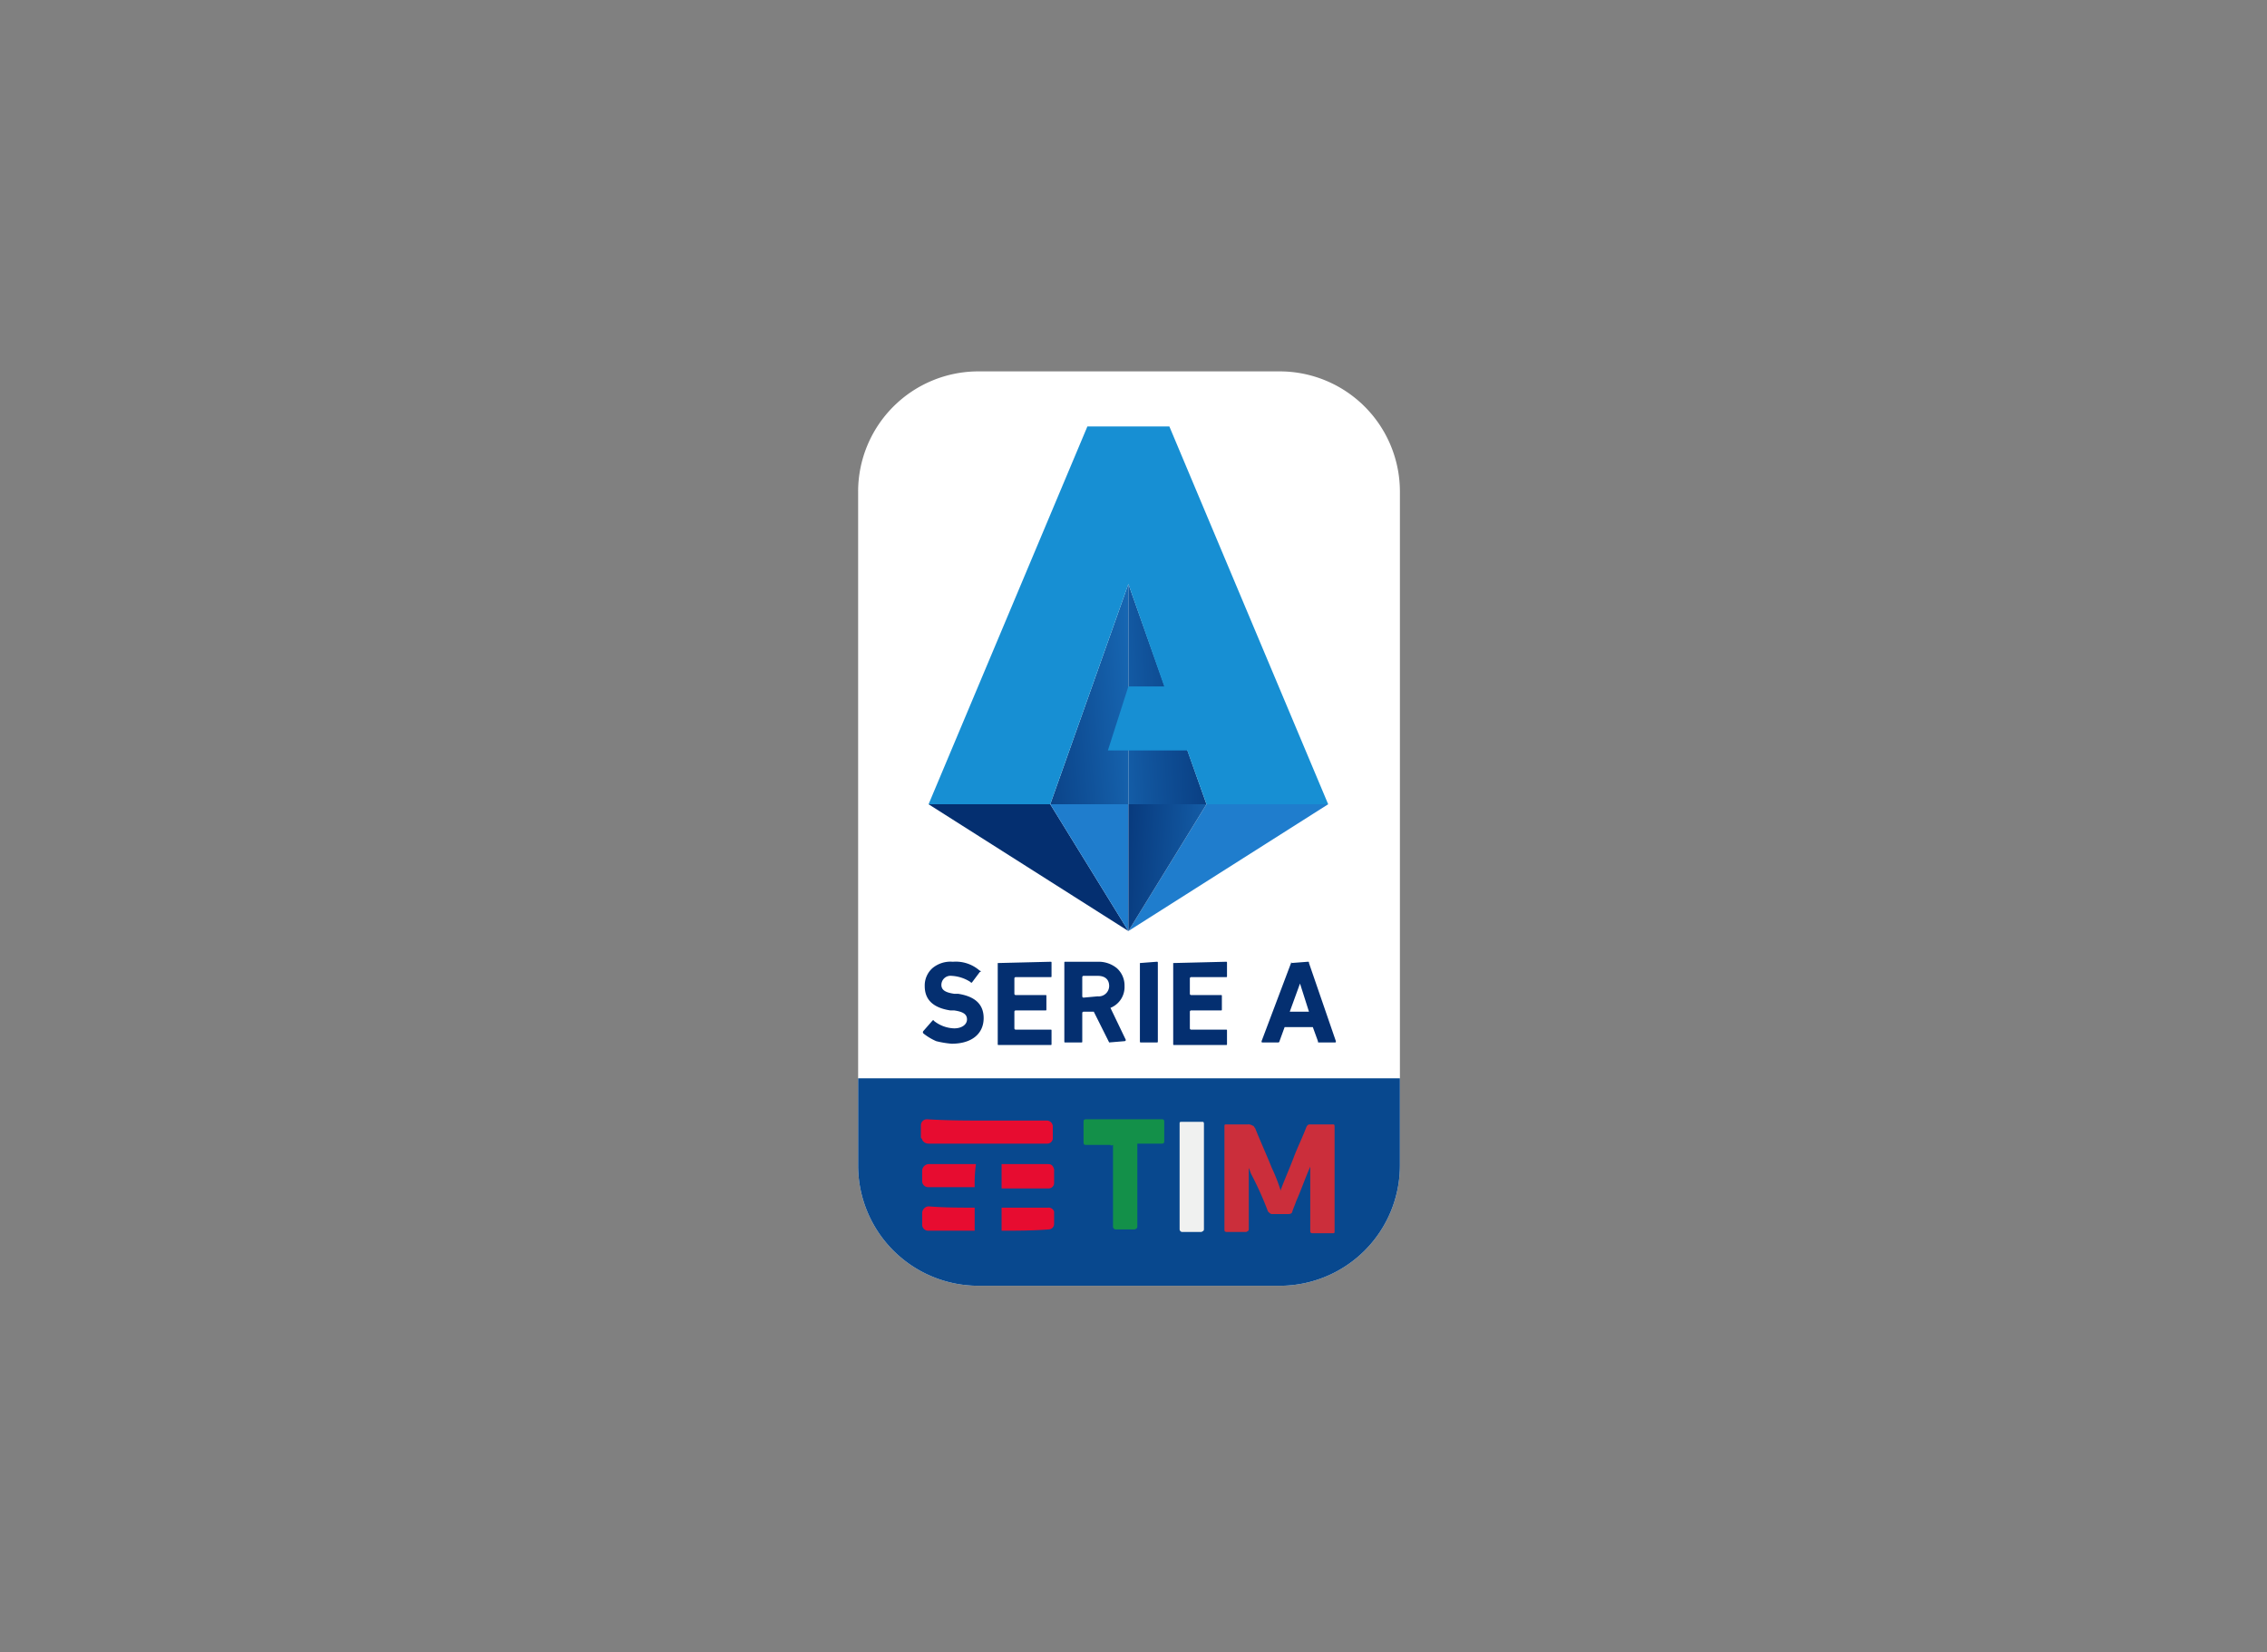 <svg xmlns="http://www.w3.org/2000/svg" xmlns:xlink="http://www.w3.org/1999/xlink" width="177" height="129" viewBox="0 0 177 129" >
  <rect x="0" y="0" width="177" height="129" fill="#808080" stroke="none"/>
  <defs>
    <linearGradient id="linear-gradient" x1="1.083" y1="2.091" x2="0.003" y2="2.778" gradientUnits="objectBoundingBox">
      <stop offset="0" stop-color="#042f70"/>
      <stop offset="0.471" stop-color="#10529a"/>
      <stop offset="1" stop-color="#1f7dcd"/>
    </linearGradient>
    <linearGradient id="linear-gradient-2" x1="962.13" y1="2.089" x2="961.046" y2="2.778" xlink:href="#linear-gradient"/>
    <linearGradient id="linear-gradient-3" x1="1.93" y1="3.081" x2="0.262" y2="2.132" xlink:href="#linear-gradient"/>
    <linearGradient id="linear-gradient-4" x1="-0.165" y1="3.26" x2="2.364" y2="2.626" xlink:href="#linear-gradient"/>
    <linearGradient id="linear-gradient-5" x1="1.833" y1="2.83" x2="-0.735" y2="3.198" xlink:href="#linear-gradient"/>
    <linearGradient id="linear-gradient-6" x1="-0.591" y1="2.196" x2="1.585" y2="2.46" xlink:href="#linear-gradient"/>
  </defs>
  <g id="cl-3" transform="translate(-486 -59)">
    <rect id="Rectangle_48" data-name="Rectangle 48" width="177" height="129" transform="translate(486 59)" fill="#ffffff" fill-opacity="0"/>
    <g id="Group_26" data-name="Group 26" transform="translate(553 88)">
      <g id="Group_21" data-name="Group 21">
        <path id="Path_51" data-name="Path 51" d="M328.5,4.5H305a9.389,9.389,0,0,0-9.4,9.4V66.5a9.389,9.389,0,0,0,9.4,9.4h23.5a9.389,9.389,0,0,0,9.4-9.4V13.9A9.389,9.389,0,0,0,328.5,4.5Z" transform="translate(-295.6 -4.5)" fill="#fff"/>
        <g id="Group_19" data-name="Group 19" transform="translate(0 55.2)">
          <path id="Path_52" data-name="Path 52" d="M295.6,59.7v6.8a9.389,9.389,0,0,0,9.4,9.4h23.5a9.389,9.389,0,0,0,9.4-9.4V59.7Z" transform="translate(-295.6 -59.7)" fill="#08488e"/>
        </g>
        <g id="Group_20" data-name="Group 20" transform="translate(4.9 58.4)">
          <path id="Path_53" data-name="Path 53" d="M330.9,66.6h0c-.4.9-.7,1.8-1.1,2.7-.1.3-.2.5-.3.8,0,.1-.1.2-.3.2h-1.3c-.1,0-.2-.1-.3-.2a25.5,25.5,0,0,0-1.3-2.9c-.1-.2-.1-.3-.2-.5v4.7c0,.2,0,.2-.2.3h-1.5c-.2,0-.2-.1-.2-.2v-8c0-.2,0-.2.2-.2H326a.6.6,0,0,1,.4.1c.1,0,.1.1.2.2.4,1,.9,2.1,1.3,3.1a13.358,13.358,0,0,1,.7,1.8v-.1c.3-.8.7-1.7,1-2.5s.7-1.6,1-2.4c.1-.2.2-.2.3-.2h1.8c.1,0,.1.1.1.2v8.1c0,.2,0,.2-.2.2h-1.5c-.2,0-.2-.1-.2-.2v-5Z" transform="translate(-300.5 -62.9)" fill="#cb2e3b"/>
          <path id="Path_54" data-name="Path 54" d="M315.3,64.9h-1.9c-.1,0-.2,0-.2-.2V63.1c0-.1,0-.2.2-.2h5.9c.1,0,.2,0,.2.2v1.5c0,.2-.1.2-.2.2h-1.9v6.4c0,.2,0,.2-.2.3h-1.5a.215.215,0,0,1-.2-.2V64.9c-.2.1-.2,0-.2,0Z" transform="translate(-300.5 -62.9)" fill="#139049"/>
          <path id="Path_55" data-name="Path 55" d="M305.7,63h4.6a.472.472,0,0,1,.5.5v.9a.43.43,0,0,1-.4.4h-9.3a.55.55,0,0,1-.5-.3c0-.1-.1-.1-.1-.2v-.9a.472.472,0,0,1,.5-.5c1.6.1,3.2.1,4.7.1Z" transform="translate(-300.5 -62.9)" fill="#e70c30"/>
          <path id="Path_56" data-name="Path 56" d="M320.7,67.3v-4c0-.2,0-.2.2-.2h1.6c.1,0,.1.1.1.2v8.1c0,.2,0,.2-.2.3h-1.5a.215.215,0,0,1-.2-.2V67.3Z" transform="translate(-300.5 -62.9)" fill="#f0f1f0"/>
          <path id="Path_57" data-name="Path 57" d="M306.8,66.4h3.6c.3,0,.4.1.5.4v1.1a.43.43,0,0,1-.4.4h-3.7V66.4Z" transform="translate(-300.5 -62.9)" fill="#e70c30"/>
          <path id="Path_58" data-name="Path 58" d="M306.8,71.6V69.8h3.6a.462.462,0,0,1,.5.3v1a.43.43,0,0,1-.4.4c-1.3.1-2.5.1-3.7.1Z" transform="translate(-300.5 -62.9)" fill="#e70c30"/>
          <path id="Path_59" data-name="Path 59" d="M304.7,69.8v1.8h-3.6a.472.472,0,0,1-.5-.5v-.9a.536.536,0,0,1,.5-.5c1.2.1,2.4.1,3.6.1Z" transform="translate(-300.5 -62.9)" fill="#e70c30"/>
          <path id="Path_60" data-name="Path 60" d="M304.7,68.2h-3.6a.472.472,0,0,1-.5-.5v-.8a.536.536,0,0,1,.5-.5h3.7a10.868,10.868,0,0,0-.1,1.8Z" transform="translate(-300.5 -62.9)" fill="#e70c30"/>
        </g>
      </g>
      <g id="Group_23" data-name="Group 23" transform="translate(5.056 46.1)">
        <g id="Group_22" data-name="Group 22">
          <path id="Path_61" data-name="Path 61" d="M301.7,56.8a4.372,4.372,0,0,1-1-.6.139.139,0,0,1,0-.2l.7-.8s.1-.1.1,0a2.66,2.66,0,0,0,1.6.6c.6,0,1-.3,1-.7s-.3-.6-1-.7h-.3c-1.3-.2-2-.8-2-1.9a1.816,1.816,0,0,1,.6-1.4,2.2,2.2,0,0,1,1.6-.5,2.817,2.817,0,0,1,2.1.7c.1,0,.1.1,0,.1l-.6.8s-.1.1-.1,0a2.976,2.976,0,0,0-1.5-.5.713.713,0,0,0-.8.7c0,.4.3.6,1,.7h.3c1.3.2,2,.8,2,1.9,0,1.2-.9,2-2.5,2A7.383,7.383,0,0,1,301.7,56.8Z" transform="translate(-300.656 -50.6)" fill="#042f70"/>
          <path id="Path_62" data-name="Path 62" d="M306.5,50.7h0l4.1-.1c.1,0,.1,0,.1.1v1c0,.1,0,.1-.1.1h-2.7a.1.1,0,0,0-.1.1v1.2a.1.1,0,0,0,.1.1h2.3c.1,0,.1,0,.1.1v1c0,.1,0,.1-.1.1h-2.3a.1.1,0,0,0-.1.1v1.3a.1.1,0,0,0,.1.1h2.7c.1,0,.1,0,.1.1v1c0,.1,0,.1-.1.1h-4c-.1,0-.1,0-.1-.1Z" transform="translate(-300.656 -50.6)" fill="#042f70"/>
          <path id="Path_63" data-name="Path 63" d="M315.2,56.9h0L314,54.5h-.8a.1.1,0,0,0-.1.1v2.2c0,.1,0,.1-.1.1h-1.2c-.1,0-.1,0-.1-.1V50.7c0-.1,0-.1.1-.1h2.5a2.25,2.25,0,0,1,1.5.5,1.816,1.816,0,0,1,.6,1.4,1.751,1.751,0,0,1-1.1,1.7l1.2,2.5a.1.1,0,0,1-.1.1l-1.2.1Zm-.9-3.6a.817.817,0,0,0,.9-.8c0-.5-.3-.8-.9-.8h-1.1a.1.1,0,0,0-.1.1v1.5a.1.1,0,0,0,.1.1l1.1-.1Z" transform="translate(-300.656 -50.6)" fill="#042f70"/>
          <path id="Path_64" data-name="Path 64" d="M317.6,50.7h0l1.3-.1c.1,0,.1,0,.1.1v6.1c0,.1,0,.1-.1.1h-1.2c-.1,0-.1,0-.1-.1V50.7Z" transform="translate(-300.656 -50.6)" fill="#042f70"/>
          <path id="Path_65" data-name="Path 65" d="M320.2,50.7h0l4.1-.1c.1,0,.1,0,.1.1v1c0,.1,0,.1-.1.1h-2.7a.1.1,0,0,0-.1.1v1.2a.1.1,0,0,0,.1.1h2.3c.1,0,.1,0,.1.1v1c0,.1,0,.1-.1.1h-2.3a.1.1,0,0,0-.1.1v1.3a.1.1,0,0,0,.1.1h2.7c.1,0,.1,0,.1.1v1c0,.1,0,.1-.1.1h-4c-.1,0-.1,0-.1-.1Z" transform="translate(-300.656 -50.6)" fill="#042f70"/>
          <path id="Path_66" data-name="Path 66" d="M329.4,50.7c0-.1.1-.1,0,0l1.3-.1c.1,0,.1,0,.1.1l2.1,6.1c0,.1,0,.1-.1.1h-1.2c-.1,0-.1,0-.1-.1l-.4-1.1h-2.2l-.4,1.1a.1.1,0,0,1-.1.1h-1.2c-.1,0-.1,0-.1-.1Zm-.1,3.8h1.5l-.7-2.2h0Z" transform="translate(-300.656 -50.6)" fill="#042f70"/>
        </g>
      </g>
      <g id="Group_25" data-name="Group 25" transform="translate(5.5 4.3)">
        <g id="Group_24" data-name="Group 24" transform="translate(0 12.3)">
          <path id="Path_67" data-name="Path 67" d="M316.7,48.2l-15.6-9.9h9.5Z" transform="translate(-301.1 -21.1)" fill="url(#linear-gradient)"/>
          <path id="Path_68" data-name="Path 68" d="M316.7,48.2l15.6-9.9h-9.5Z" transform="translate(-301.1 -21.1)" fill="url(#linear-gradient-2)"/>
          <path id="Path_69" data-name="Path 69" d="M316.7,38.3v9.9l-6.1-9.9Z" transform="translate(-301.1 -21.1)" fill="url(#linear-gradient-3)"/>
          <path id="Path_70" data-name="Path 70" d="M316.7,21.1V38.3h-6.1Z" transform="translate(-301.1 -21.1)" fill="url(#linear-gradient-4)"/>
          <path id="Path_71" data-name="Path 71" d="M322.8,38.3h-6.1V21.1Z" transform="translate(-301.1 -21.1)" fill="url(#linear-gradient-5)"/>
          <path id="Path_72" data-name="Path 72" d="M322.8,38.3l-6.1,9.9V38.3Z" transform="translate(-301.1 -21.1)" fill="url(#linear-gradient-6)"/>
        </g>
        <path id="Path_73" data-name="Path 73" d="M332.3,38.3,319.9,8.8h-6.4L301.1,38.3h9.5l6.1-17.2,2.8,8h-2.8l-1.6,5h6.2l1.5,4.2Z" transform="translate(-301.1 -8.8)" fill="#178fd3"/>
      </g>
    </g>
  </g>
</svg>
